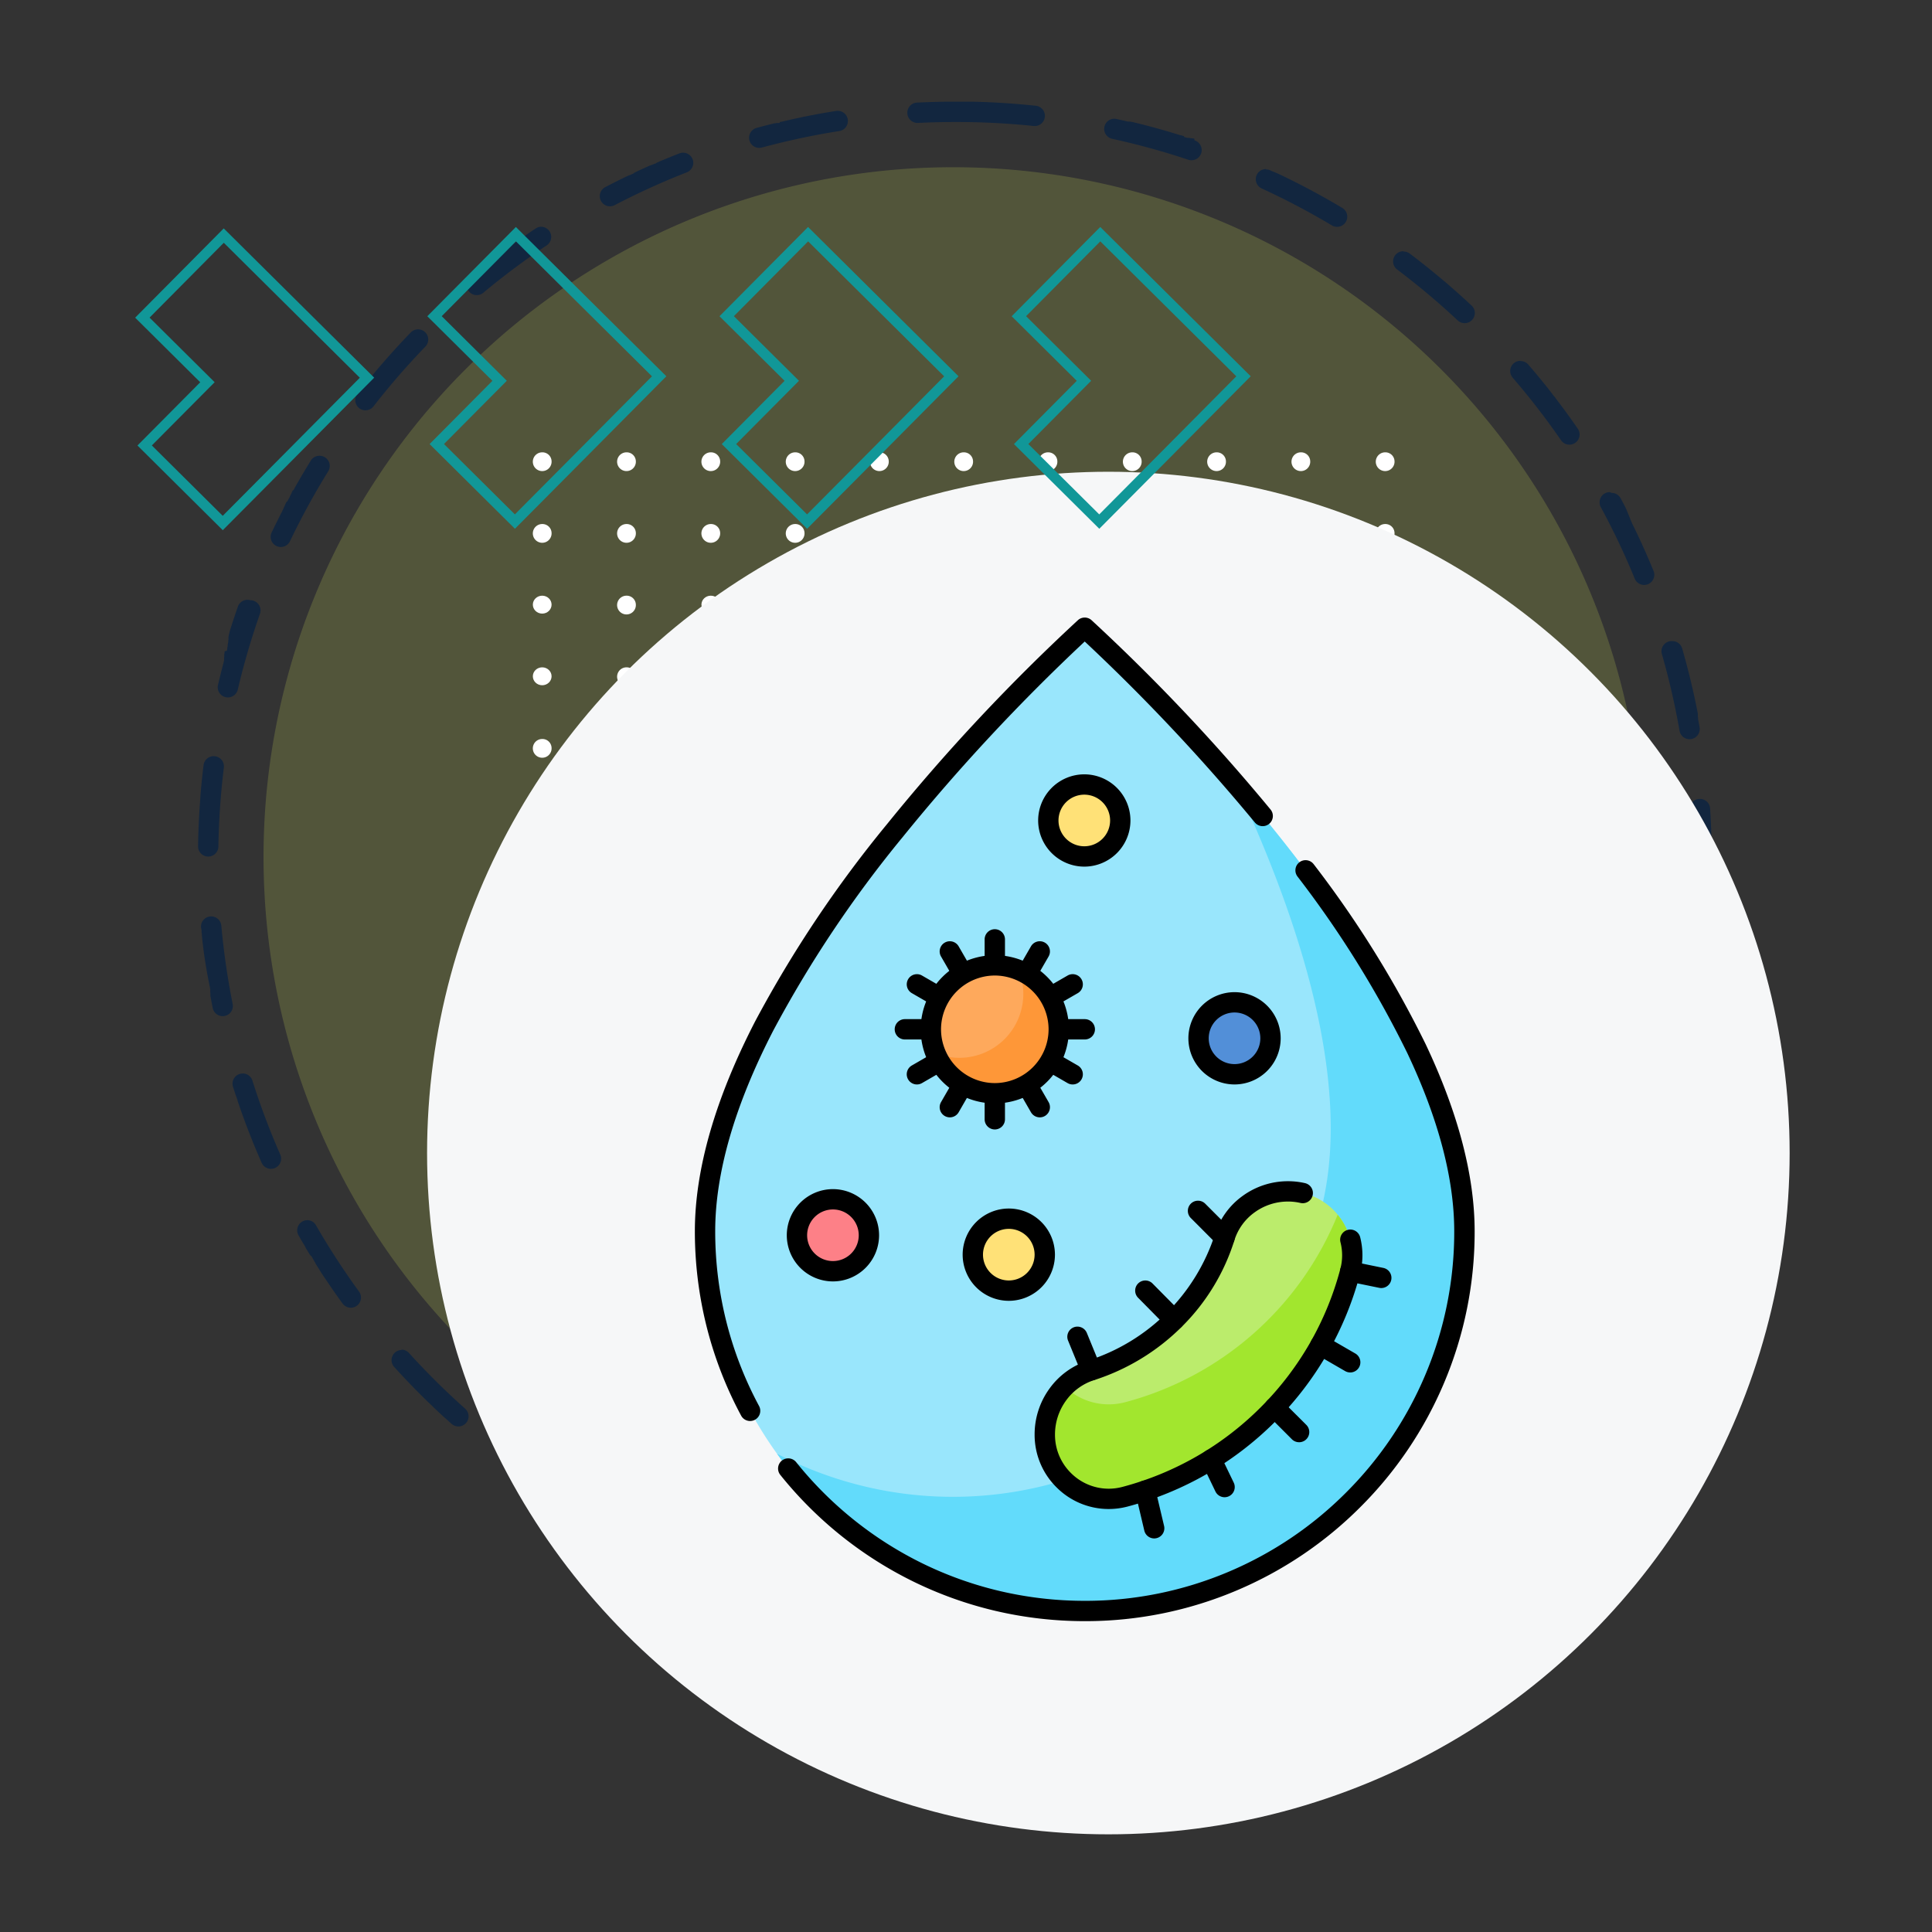 <svg xmlns="http://www.w3.org/2000/svg" xmlns:xlink="http://www.w3.org/1999/xlink" width="190" height="190" viewBox="0 0 190 190"><rect x="0" y="0" width="190" height="190" fill="#333333" stroke="none"/><defs><clipPath id="a"><path d="M0-682.665H99.612v99.612H0Z" transform="translate(0 682.665)"/></clipPath></defs><g transform="translate(-284.668 -1117)"><rect width="190" height="190" transform="translate(284.668 1117)" fill="none"/><g transform="translate(-14.332 10.342)"><g transform="translate(-325.617 254.355)"><g transform="translate(644.088 862.303)"><g transform="translate(6.446 6.446)"><path d="M67.834,0A67.833,67.833,0,1,1,0,67.833,67.833,67.833,0,0,1,67.834,0Z" transform="translate(0 0)" fill="#7a8045" opacity="0.444" style="mix-blend-mode:multiply;isolation:isolate"/><g transform="translate(26.485 28.042)"><path d="M416.056,51.1a.922.922,0,1,1-.922-.88A.9.9,0,0,1,416.056,51.1Z" transform="translate(-414.214 -50.224)" fill="#fff"/><path d="M424.5,51.1a.922.922,0,1,1-.92-.88A.9.9,0,0,1,424.5,51.1Z" transform="translate(-414.37 -50.224)" fill="#fff"/><path d="M432.948,51.1a.922.922,0,1,1-.921-.88A.9.9,0,0,1,432.948,51.1Z" transform="translate(-414.527 -50.224)" fill="#fff"/><path d="M441.4,51.1a.922.922,0,1,1-.922-.88A.9.9,0,0,1,441.4,51.1Z" transform="translate(-414.683 -50.224)" fill="#fff"/><path d="M449.841,51.1a.922.922,0,1,1-.921-.88A.9.9,0,0,1,449.841,51.1Z" transform="translate(-414.84 -50.224)" fill="#fff"/><path d="M458.287,51.1a.922.922,0,1,1-.921-.88A.9.9,0,0,1,458.287,51.1Z" transform="translate(-414.996 -50.224)" fill="#fff"/><path d="M466.734,51.1a.922.922,0,1,1-.922-.88A.9.9,0,0,1,466.734,51.1Z" transform="translate(-415.152 -50.224)" fill="#fff"/><path d="M475.18,51.1a.922.922,0,1,1-.921-.88A.9.9,0,0,1,475.18,51.1Z" transform="translate(-415.309 -50.224)" fill="#fff"/><path d="M483.626,51.1a.922.922,0,1,1-.921-.88A.9.9,0,0,1,483.626,51.1Z" transform="translate(-415.465 -50.224)" fill="#fff"/><path d="M492.073,51.1a.922.922,0,1,1-.922-.88A.9.9,0,0,1,492.073,51.1Z" transform="translate(-415.622 -50.224)" fill="#fff"/><path d="M500.519,51.1a.922.922,0,1,1-.922-.88A.9.9,0,0,1,500.519,51.1Z" transform="translate(-415.778 -50.224)" fill="#fff"/><g transform="translate(0 7.047)"><path d="M416.056,58.612a.922.922,0,1,1-.922-.88A.9.9,0,0,1,416.056,58.612Z" transform="translate(-414.214 -57.732)" fill="#fff"/><path d="M424.5,58.612a.922.922,0,1,1-.92-.88A.9.9,0,0,1,424.5,58.612Z" transform="translate(-414.37 -57.732)" fill="#fff"/><path d="M432.948,58.612a.922.922,0,1,1-.921-.88A.9.9,0,0,1,432.948,58.612Z" transform="translate(-414.527 -57.732)" fill="#fff"/><path d="M441.4,58.612a.922.922,0,1,1-.922-.88A.9.9,0,0,1,441.4,58.612Z" transform="translate(-414.683 -57.732)" fill="#fff"/><path d="M449.841,58.612a.922.922,0,1,1-.921-.88A.9.9,0,0,1,449.841,58.612Z" transform="translate(-414.84 -57.732)" fill="#fff"/><path d="M458.287,58.612a.922.922,0,1,1-.921-.88A.9.9,0,0,1,458.287,58.612Z" transform="translate(-414.996 -57.732)" fill="#fff"/><path d="M466.734,58.612a.922.922,0,1,1-.922-.88A.9.9,0,0,1,466.734,58.612Z" transform="translate(-415.152 -57.732)" fill="#fff"/><path d="M475.18,58.612a.922.922,0,1,1-.921-.88A.9.9,0,0,1,475.18,58.612Z" transform="translate(-415.309 -57.732)" fill="#fff"/><path d="M483.626,58.612a.922.922,0,1,1-.921-.88A.9.9,0,0,1,483.626,58.612Z" transform="translate(-415.465 -57.732)" fill="#fff"/><path d="M492.073,58.612a.922.922,0,1,1-.922-.88A.9.9,0,0,1,492.073,58.612Z" transform="translate(-415.622 -57.732)" fill="#fff"/><path d="M500.519,58.612a.922.922,0,1,1-.922-.88A.9.9,0,0,1,500.519,58.612Z" transform="translate(-415.778 -57.732)" fill="#fff"/></g><g transform="translate(0 14.094)"><ellipse cx="0.921" cy="0.881" rx="0.921" ry="0.881" fill="#fff"/><path d="M424.5,66.12a.922.922,0,1,1-.92-.88A.9.9,0,0,1,424.5,66.12Z" transform="translate(-414.37 -65.24)" fill="#fff"/><ellipse cx="0.921" cy="0.881" rx="0.921" ry="0.881" transform="translate(16.58)" fill="#fff"/><path d="M441.4,66.12a.922.922,0,1,1-.922-.88A.9.9,0,0,1,441.4,66.12Z" transform="translate(-414.683 -65.24)" fill="#fff"/><path d="M449.841,66.12a.922.922,0,1,1-.921-.88A.9.9,0,0,1,449.841,66.12Z" transform="translate(-414.84 -65.24)" fill="#fff"/><ellipse cx="0.921" cy="0.881" rx="0.921" ry="0.881" transform="translate(41.45)" fill="#fff"/><path d="M466.734,66.12a.922.922,0,1,1-.922-.88A.9.9,0,0,1,466.734,66.12Z" transform="translate(-415.152 -65.24)" fill="#fff"/><ellipse cx="0.921" cy="0.881" rx="0.921" ry="0.881" transform="translate(58.029)" fill="#fff"/><ellipse cx="0.921" cy="0.881" rx="0.921" ry="0.881" transform="translate(66.319)" fill="#fff"/><path d="M492.073,66.12a.922.922,0,1,1-.922-.88A.9.9,0,0,1,492.073,66.12Z" transform="translate(-415.622 -65.24)" fill="#fff"/><path d="M500.519,66.12a.922.922,0,1,1-.922-.88A.9.9,0,0,1,500.519,66.12Z" transform="translate(-415.778 -65.24)" fill="#fff"/></g><g transform="translate(0 21.14)"><ellipse cx="0.921" cy="0.881" rx="0.921" ry="0.881" transform="translate(0 0)" fill="#fff"/><path d="M424.5,73.628a.922.922,0,1,1-.92-.881A.9.9,0,0,1,424.5,73.628Z" transform="translate(-414.37 -72.747)" fill="#fff"/><ellipse cx="0.921" cy="0.881" rx="0.921" ry="0.881" transform="translate(16.58 0)" fill="#fff"/><path d="M441.4,73.628a.922.922,0,1,1-.922-.881A.9.9,0,0,1,441.4,73.628Z" transform="translate(-414.683 -72.747)" fill="#fff"/><path d="M449.841,73.628a.922.922,0,1,1-.921-.881A.9.9,0,0,1,449.841,73.628Z" transform="translate(-414.84 -72.747)" fill="#fff"/><ellipse cx="0.921" cy="0.881" rx="0.921" ry="0.881" transform="translate(41.45 0)" fill="#fff"/><path d="M466.734,73.628a.922.922,0,1,1-.922-.881A.9.9,0,0,1,466.734,73.628Z" transform="translate(-415.152 -72.747)" fill="#fff"/><ellipse cx="0.921" cy="0.881" rx="0.921" ry="0.881" transform="translate(58.029 0)" fill="#fff"/><ellipse cx="0.921" cy="0.881" rx="0.921" ry="0.881" transform="translate(66.319 0)" fill="#fff"/><path d="M492.073,73.628a.922.922,0,1,1-.922-.881A.9.9,0,0,1,492.073,73.628Z" transform="translate(-415.622 -72.747)" fill="#fff"/><path d="M500.519,73.628a.922.922,0,1,1-.922-.881A.9.9,0,0,1,500.519,73.628Z" transform="translate(-415.778 -72.747)" fill="#fff"/></g><g transform="translate(0 28.187)"><path d="M416.056,81.136a.922.922,0,1,1-.922-.881A.9.9,0,0,1,416.056,81.136Z" transform="translate(-414.214 -80.255)" fill="#fff"/><path d="M424.5,81.136a.922.922,0,1,1-.92-.881A.9.9,0,0,1,424.5,81.136Z" transform="translate(-414.37 -80.255)" fill="#fff"/><path d="M432.948,81.136a.922.922,0,1,1-.921-.881A.9.9,0,0,1,432.948,81.136Z" transform="translate(-414.527 -80.255)" fill="#fff"/><path d="M441.4,81.136a.922.922,0,1,1-.922-.881A.9.9,0,0,1,441.4,81.136Z" transform="translate(-414.683 -80.255)" fill="#fff"/><path d="M449.841,81.136a.922.922,0,1,1-.921-.881A.9.9,0,0,1,449.841,81.136Z" transform="translate(-414.84 -80.255)" fill="#fff"/><path d="M458.287,81.136a.922.922,0,1,1-.921-.881A.9.9,0,0,1,458.287,81.136Z" transform="translate(-414.996 -80.255)" fill="#fff"/><path d="M466.734,81.136a.922.922,0,1,1-.922-.881A.9.9,0,0,1,466.734,81.136Z" transform="translate(-415.152 -80.255)" fill="#fff"/><path d="M475.18,81.136a.922.922,0,1,1-.921-.881A.9.9,0,0,1,475.18,81.136Z" transform="translate(-415.309 -80.255)" fill="#fff"/><path d="M483.626,81.136a.922.922,0,1,1-.921-.881A.9.9,0,0,1,483.626,81.136Z" transform="translate(-415.465 -80.255)" fill="#fff"/><path d="M492.073,81.136a.922.922,0,1,1-.922-.881A.9.9,0,0,1,492.073,81.136Z" transform="translate(-415.622 -80.255)" fill="#fff"/><path d="M500.519,81.136a.922.922,0,1,1-.922-.881A.9.9,0,0,1,500.519,81.136Z" transform="translate(-415.778 -80.255)" fill="#fff"/></g><g transform="translate(0 35.234)"><ellipse cx="0.921" cy="0.881" rx="0.921" ry="0.881" transform="translate(0 0)" fill="#fff"/><path d="M424.5,88.644a.922.922,0,1,1-.92-.881A.9.9,0,0,1,424.5,88.644Z" transform="translate(-414.37 -87.763)" fill="#fff"/><ellipse cx="0.921" cy="0.881" rx="0.921" ry="0.881" transform="translate(16.58 0)" fill="#fff"/><path d="M441.4,88.644a.922.922,0,1,1-.922-.881A.9.9,0,0,1,441.4,88.644Z" transform="translate(-414.683 -87.763)" fill="#fff"/><path d="M449.841,88.644a.922.922,0,1,1-.921-.881A.9.9,0,0,1,449.841,88.644Z" transform="translate(-414.84 -87.763)" fill="#fff"/><ellipse cx="0.921" cy="0.881" rx="0.921" ry="0.881" transform="translate(41.45 0)" fill="#fff"/><path d="M466.734,88.644a.922.922,0,1,1-.922-.881A.9.9,0,0,1,466.734,88.644Z" transform="translate(-415.152 -87.763)" fill="#fff"/><ellipse cx="0.921" cy="0.881" rx="0.921" ry="0.881" transform="translate(58.029 0)" fill="#fff"/><ellipse cx="0.921" cy="0.881" rx="0.921" ry="0.881" transform="translate(66.319 0)" fill="#fff"/><path d="M492.073,88.644a.922.922,0,1,1-.922-.881A.9.9,0,0,1,492.073,88.644Z" transform="translate(-415.622 -87.763)" fill="#fff"/><path d="M500.519,88.644a.922.922,0,1,1-.922-.881A.9.9,0,0,1,500.519,88.644Z" transform="translate(-415.778 -87.763)" fill="#fff"/></g><g transform="translate(0 42.281)"><ellipse cx="0.921" cy="0.881" rx="0.921" ry="0.881" fill="#fff"/><path d="M424.5,96.151a.922.922,0,1,1-.92-.88A.9.9,0,0,1,424.5,96.151Z" transform="translate(-414.37 -95.271)" fill="#fff"/><ellipse cx="0.921" cy="0.881" rx="0.921" ry="0.881" transform="translate(16.58)" fill="#fff"/><path d="M441.4,96.151a.922.922,0,1,1-.922-.88A.9.9,0,0,1,441.4,96.151Z" transform="translate(-414.683 -95.271)" fill="#fff"/><path d="M449.841,96.151a.922.922,0,1,1-.921-.88A.9.9,0,0,1,449.841,96.151Z" transform="translate(-414.84 -95.271)" fill="#fff"/><ellipse cx="0.921" cy="0.881" rx="0.921" ry="0.881" transform="translate(41.45)" fill="#fff"/><path d="M466.734,96.151a.922.922,0,1,1-.922-.88A.9.9,0,0,1,466.734,96.151Z" transform="translate(-415.152 -95.271)" fill="#fff"/><ellipse cx="0.921" cy="0.881" rx="0.921" ry="0.881" transform="translate(58.029)" fill="#fff"/><ellipse cx="0.921" cy="0.881" rx="0.921" ry="0.881" transform="translate(66.319)" fill="#fff"/><path d="M492.073,96.151a.922.922,0,1,1-.922-.88A.9.9,0,0,1,492.073,96.151Z" transform="translate(-415.622 -95.271)" fill="#fff"/><path d="M500.519,96.151a.922.922,0,1,1-.922-.88A.9.9,0,0,1,500.519,96.151Z" transform="translate(-415.778 -95.271)" fill="#fff"/></g><g transform="translate(0 49.328)"><path d="M416.056,103.659a.922.922,0,1,1-.922-.88A.9.9,0,0,1,416.056,103.659Z" transform="translate(-414.214 -102.779)" fill="#fff"/><path d="M424.5,103.659a.922.922,0,1,1-.92-.88A.9.9,0,0,1,424.5,103.659Z" transform="translate(-414.37 -102.779)" fill="#fff"/><path d="M432.948,103.659a.922.922,0,1,1-.921-.88A.9.9,0,0,1,432.948,103.659Z" transform="translate(-414.527 -102.779)" fill="#fff"/><path d="M441.4,103.659a.922.922,0,1,1-.922-.88A.9.9,0,0,1,441.4,103.659Z" transform="translate(-414.683 -102.779)" fill="#fff"/><path d="M449.841,103.659a.922.922,0,1,1-.921-.88A.9.9,0,0,1,449.841,103.659Z" transform="translate(-414.84 -102.779)" fill="#fff"/><path d="M458.287,103.659a.922.922,0,1,1-.921-.88A.9.9,0,0,1,458.287,103.659Z" transform="translate(-414.996 -102.779)" fill="#fff"/><path d="M466.734,103.659a.922.922,0,1,1-.922-.88A.9.9,0,0,1,466.734,103.659Z" transform="translate(-415.152 -102.779)" fill="#fff"/><path d="M475.18,103.659a.922.922,0,1,1-.921-.88A.9.9,0,0,1,475.18,103.659Z" transform="translate(-415.309 -102.779)" fill="#fff"/><path d="M483.626,103.659a.922.922,0,1,1-.921-.88A.9.9,0,0,1,483.626,103.659Z" transform="translate(-415.465 -102.779)" fill="#fff"/><path d="M492.073,103.659a.922.922,0,1,1-.922-.88A.9.9,0,0,1,492.073,103.659Z" transform="translate(-415.622 -102.779)" fill="#fff"/><path d="M500.519,103.659a.922.922,0,1,1-.922-.88A.9.9,0,0,1,500.519,103.659Z" transform="translate(-415.778 -102.779)" fill="#fff"/></g><g transform="translate(0 56.375)"><ellipse cx="0.921" cy="0.881" rx="0.921" ry="0.881" fill="#fff"/><path d="M424.5,111.167a.922.922,0,1,1-.92-.88A.9.9,0,0,1,424.5,111.167Z" transform="translate(-414.37 -110.287)" fill="#fff"/><ellipse cx="0.921" cy="0.881" rx="0.921" ry="0.881" transform="translate(16.58)" fill="#fff"/><path d="M441.4,111.167a.922.922,0,1,1-.922-.88A.9.9,0,0,1,441.4,111.167Z" transform="translate(-414.683 -110.287)" fill="#fff"/><path d="M449.841,111.167a.922.922,0,1,1-.921-.88A.9.9,0,0,1,449.841,111.167Z" transform="translate(-414.84 -110.287)" fill="#fff"/><ellipse cx="0.921" cy="0.881" rx="0.921" ry="0.881" transform="translate(41.45)" fill="#fff"/><path d="M466.734,111.167a.922.922,0,1,1-.922-.88A.9.9,0,0,1,466.734,111.167Z" transform="translate(-415.152 -110.287)" fill="#fff"/><ellipse cx="0.921" cy="0.881" rx="0.921" ry="0.881" transform="translate(58.029)" fill="#fff"/><ellipse cx="0.921" cy="0.881" rx="0.921" ry="0.881" transform="translate(66.319)" fill="#fff"/><path d="M492.073,111.167a.922.922,0,1,1-.922-.88A.9.9,0,0,1,492.073,111.167Z" transform="translate(-415.622 -110.287)" fill="#fff"/><path d="M500.519,111.167a.922.922,0,1,1-.922-.88A.9.9,0,0,1,500.519,111.167Z" transform="translate(-415.778 -110.287)" fill="#fff"/></g><g transform="translate(0 63.421)"><path d="M416.056,118.675a.922.922,0,1,1-.922-.881A.9.9,0,0,1,416.056,118.675Z" transform="translate(-414.214 -117.794)" fill="#fff"/><path d="M424.5,118.675a.922.922,0,1,1-.92-.881A.9.9,0,0,1,424.5,118.675Z" transform="translate(-414.37 -117.794)" fill="#fff"/><path d="M432.948,118.675a.922.922,0,1,1-.921-.881A.9.9,0,0,1,432.948,118.675Z" transform="translate(-414.527 -117.794)" fill="#fff"/><path d="M441.4,118.675a.922.922,0,1,1-.922-.881A.9.9,0,0,1,441.4,118.675Z" transform="translate(-414.683 -117.794)" fill="#fff"/><path d="M449.841,118.675a.922.922,0,1,1-.921-.881A.9.9,0,0,1,449.841,118.675Z" transform="translate(-414.84 -117.794)" fill="#fff"/><path d="M458.287,118.675a.922.922,0,1,1-.921-.881A.9.9,0,0,1,458.287,118.675Z" transform="translate(-414.996 -117.794)" fill="#fff"/><path d="M466.734,118.675a.922.922,0,1,1-.922-.881A.9.9,0,0,1,466.734,118.675Z" transform="translate(-415.152 -117.794)" fill="#fff"/><path d="M475.18,118.675a.922.922,0,1,1-.921-.881A.9.9,0,0,1,475.18,118.675Z" transform="translate(-415.309 -117.794)" fill="#fff"/><path d="M483.626,118.675a.922.922,0,1,1-.921-.881A.9.9,0,0,1,483.626,118.675Z" transform="translate(-415.465 -117.794)" fill="#fff"/><path d="M492.073,118.675a.922.922,0,1,1-.922-.881A.9.9,0,0,1,492.073,118.675Z" transform="translate(-415.622 -117.794)" fill="#fff"/><path d="M500.519,118.675a.922.922,0,1,1-.922-.881A.9.9,0,0,1,500.519,118.675Z" transform="translate(-415.778 -117.794)" fill="#fff"/></g><g transform="translate(0 70.468)"><ellipse cx="0.921" cy="0.881" rx="0.921" ry="0.881" transform="translate(0 0)" fill="#fff"/><path d="M424.5,126.183a.922.922,0,1,1-.92-.881A.9.9,0,0,1,424.5,126.183Z" transform="translate(-414.37 -125.302)" fill="#fff"/><ellipse cx="0.921" cy="0.881" rx="0.921" ry="0.881" transform="translate(16.58 0)" fill="#fff"/><path d="M441.4,126.183a.922.922,0,1,1-.922-.881A.9.9,0,0,1,441.4,126.183Z" transform="translate(-414.683 -125.302)" fill="#fff"/><path d="M449.841,126.183a.922.922,0,1,1-.921-.881A.9.9,0,0,1,449.841,126.183Z" transform="translate(-414.84 -125.302)" fill="#fff"/><ellipse cx="0.921" cy="0.881" rx="0.921" ry="0.881" transform="translate(41.45 0)" fill="#fff"/><path d="M466.734,126.183a.922.922,0,1,1-.922-.881A.9.9,0,0,1,466.734,126.183Z" transform="translate(-415.152 -125.302)" fill="#fff"/><ellipse cx="0.921" cy="0.881" rx="0.921" ry="0.881" transform="translate(58.029 0)" fill="#fff"/><ellipse cx="0.921" cy="0.881" rx="0.921" ry="0.881" transform="translate(66.319 0)" fill="#fff"/><path d="M492.073,126.183a.922.922,0,1,1-.922-.881A.9.9,0,0,1,492.073,126.183Z" transform="translate(-415.622 -125.302)" fill="#fff"/><path d="M500.519,126.183a.922.922,0,1,1-.922-.881A.9.9,0,0,1,500.519,126.183Z" transform="translate(-415.778 -125.302)" fill="#fff"/></g><g transform="translate(0 77.516)"><ellipse cx="0.921" cy="0.881" rx="0.921" ry="0.881" transform="translate(0 0)" fill="#fff"/><path d="M424.5,133.691a.922.922,0,1,1-.92-.881A.9.9,0,0,1,424.5,133.691Z" transform="translate(-414.37 -132.81)" fill="#fff"/><ellipse cx="0.921" cy="0.881" rx="0.921" ry="0.881" transform="translate(16.58 0)" fill="#fff"/><path d="M441.4,133.691a.922.922,0,1,1-.922-.881A.9.9,0,0,1,441.4,133.691Z" transform="translate(-414.683 -132.81)" fill="#fff"/><path d="M449.841,133.691a.922.922,0,1,1-.921-.881A.9.9,0,0,1,449.841,133.691Z" transform="translate(-414.84 -132.81)" fill="#fff"/><ellipse cx="0.921" cy="0.881" rx="0.921" ry="0.881" transform="translate(41.45 0)" fill="#fff"/><path d="M466.734,133.691a.922.922,0,1,1-.922-.881A.9.9,0,0,1,466.734,133.691Z" transform="translate(-415.152 -132.81)" fill="#fff"/><ellipse cx="0.921" cy="0.881" rx="0.921" ry="0.881" transform="translate(58.029 0)" fill="#fff"/><ellipse cx="0.921" cy="0.881" rx="0.921" ry="0.881" transform="translate(66.319 0)" fill="#fff"/><path d="M492.073,133.691a.922.922,0,1,1-.922-.881A.9.9,0,0,1,492.073,133.691Z" transform="translate(-415.622 -132.81)" fill="#fff"/><path d="M500.519,133.691a.922.922,0,1,1-.922-.881A.9.9,0,0,1,500.519,133.691Z" transform="translate(-415.778 -132.81)" fill="#fff"/></g></g></g><path d="M90.1,1.675a1,1,0,0,1,.213.023q.553.12,1.1.248h.006l.024.006.008,0,.022.005.009,0,.019,0,.011,0,.018,0,.012,0,.017,0,.012,0,.017,0,.013,0,.015,0,.014,0,.014,0,.016,0,.01,0,.046.011h0l.021.005.008,0,.022.005.007,0,.021.005.008,0,.021.005.007,0,.022.005.007,0,.022.005h.006l.023.005h.005l.024.006h0q2.187.527,4.32,1.181h0l.025.008h0l.024.007h0l.024.007h0l.024.007h0l.162.05h0l.022.007.006,0,.022.007.005,0,.022.007.006,0,.021.007.007,0,.02.006.008,0,.02.006.008,0,.02.006.008,0,.02.006.007,0,.021.007h0l.078.025h0l.021.007.008,0,.019.006.009,0,.019.006.01,0,.018.006.011,0L97,3.482l.011,0,.018.006.01,0,.019.006.009,0,.02.006.007,0,.021.007.005,0,.1.031.01,0,.017.006.011,0,.017.005.012,0,.016.005.012,0,.016.005.013,0,.015,0,.013,0,.015,0,.014,0,.015,0,.014,0,.014,0,.015,0,.014,0,.012,0,.035.011.008,0,.017.006.011,0,.017.006.011,0,.016.005.012,0,.015.005.013,0,.014,0,.014,0,.015,0,.013,0,.015,0,.013,0,.015.005.013,0,.016.005.012,0,.016.005.01,0,.041.013h0l.014,0,.015,0,.015,0,.013,0,.016.005.012,0,.016.005.012,0,.016.005.012,0L98,3.809l.012,0,.011,0a1,1,0,0,1-.634,1.9,72.162,72.162,0,0,0-7.5-2.061A1,1,0,0,1,90.1,1.675Zm14.943,4.989a1,1,0,0,1,.415.091l.247.114h0l.022.01.005,0,.021.01.006,0,.02.009.008,0,.019.009.006,0,.02.009.006,0,.062.029.01,0,.014.007.014.006.012.006.015.007.012.006.016.007.011.005.016.007.011.005.017.008.01,0,.02.009.006,0,.025.012h0l.056.027h0l.027.013,0,0,.023.011.005,0,.023.011.005,0,.024.011,0,0,.026.012h0q3.2,1.518,6.223,3.326a1,1,0,1,1-1.025,1.717,72.507,72.507,0,0,0-6.886-3.624,1,1,0,0,1,.418-1.909Zm13.528,8.076a1,1,0,0,1,.6.2h0l.023.017,0,0,.022.016,0,0,.022.017,0,0,.024.018h0q1.347,1.018,2.646,2.1h0l.144.119h0l.023.019,0,0,.021.017,0,0,.02.017,0,0,.02.016,0,0,.02.017,0,0,.047.039h0l.022.018.007.006.016.013.008.007.014.012.01.008.013.011.01.008.013.011.01.008.014.011.009.008.014.012.009.008.02.017.008.007.016.014.01.009.012.011.012.01.01.009.013.011.01.008.013.011.009.007.014.012.008.007.015.012.005,0,.1.086h0l.02.017,0,0,.019.016,0,0,.019.017h0q1.3,1.113,2.554,2.284a1,1,0,0,1-1.37,1.457,73.1,73.1,0,0,0-5.957-5.008,1,1,0,0,1,.6-1.8Zm11.5,10.769a1,1,0,0,1,.756.345q1.119,1.3,2.178,2.647h0l.015.02,0,0,.015.019,0,0,.015.02,0,0,.015.02h0l.082.106,0,0,.013.017,0,.006.012.016.006.007.012.016.005.007.012.016.006.008.012.015.006.008.011.015.006.008.025.033,0,0,.011.014.007.009.01.013.008.011.01.013.008.01.01.013.008.011.009.012.009.012L133.4,29l.011.014.007.009.012.016.006.008.018.023,0,0,.016.02,0,.006.014.018.006.008.012.016.007.009.013.016,0,.006.014.019,0,.005.016.021,0,0,.018.024h0l.057.074v0l.017.022,0,0,.016.022,0,0,.017.022,0,0,.018.024h0q1.031,1.356,2,2.76a1,1,0,1,1-1.646,1.137,73.024,73.024,0,0,0-4.759-6.158,1,1,0,0,1,.757-1.653Zm8.952,12.964a1,1,0,0,1,.88.523q.119.219.236.438h0l.014.026h0l.014.027h0l.087.164v0l.013.024,0,0,.013.024,0,0,.013.024v0l.013.025v0l.057.109,0,0,.012.023,0,.006.011.021,0,.006.011.021,0,.007.01.02,0,.007.011.02,0,.006.011.022,0,0,.014.027h0l.029.055v0l.013.025,0,.006.011.021,0,.007.01.019,0,.009.01.019,0,.008.01.019,0,.008.01.019,0,.007.01.02,0,.007.028.054v0l.013.025,0,.006.011.021,0,.008.01.019,0,.007.01.019,0,.008.01.019,0,.007.01.019,0,.008.011.022,0,0,.041.081,0,.007.01.02,0,.008.009.019,0,.009.009.017,0,.01.009.017.005.011.009.017,0,.009.01.019,0,.008.011.022,0,0,.028.054,0,0,.011.023,0,.007.01.02,0,.008.009.019,0,.009.009.018,0,.009.009.018,0,.008.01.02,0,.007.01.02,0,.007.041.081,0,.006.01.02,0,.009.009.018,0,.008.01.019,0,.008.01.02,0,.007.01.02,0,.007.012.025h0l.041.083v0l.012.025,0,0,.011.023,0,.006.011.021,0,.006.01.021,0,.006.011.023,0,0,.012.024v0l.054.111v0l.012.025,0,0,.012.024,0,0,.012.024,0,0,.012.024,0,0,.013.026h0l.1.2h0l.013.028h0q.986,2.039,1.849,4.144a1,1,0,0,1-1.851.759,72.373,72.373,0,0,0-3.335-7.03,1,1,0,0,1,.878-1.477ZM145,53.049a1,1,0,0,1,.96.723q.872,3.026,1.492,6.153h0l.006.028v0l.005.027v0l.005.026v0l.005.027v0l.005.027v0l.024.121v.007l0,.024v.007l0,.022,0,.01,0,.019,0,.012,0,.018,0,.013,0,.017,0,.013,0,.016,0,.015,0,.015,0,.015,0,.013,0,.017,0,.011,0,.019v0l.021.109v0l0,.025v0l0,.025v0l0,.025v0l0,.026v0l0,.026v0c.051.276.1.548.149.826a1,1,0,0,1-1.971.34,72.243,72.243,0,0,0-1.748-7.582A1,1,0,0,1,145,53.049Zm2.707,15.52a1,1,0,0,1,1,.932c.059.9.1,1.8.128,2.711h0c0,.05,0,.1,0,.147v0l0,.114v.038l0,.081v.064h0v.126l0,.075v.747s0,.008,0,.01V73.7c0,.008,0,.015,0,.023v.081c0,.005,0,.009,0,.014v.258c0,.005,0,.007,0,.012s0,.016,0,.024,0,.01,0,.012,0,.021,0,.031,0,0,0,0,0,.023,0,.035,0,.009,0,.011,0,.016,0,.025v.012c0,.009,0,.017,0,.026v.01c0,.012,0,.023,0,.035v.047c0,.008,0,.017,0,.025V74.4c0,.012,0,.024,0,.035h0c0,.01,0,.017,0,.027v.009c0,.005,0,.014,0,.019v.01c0,.005,0,.014,0,.019s0,.006,0,.009,0,.015,0,.025,0,0,0,0,0,.016,0,.026,0,.006,0,.008,0,.014,0,.019,0,.006,0,.009,0,.015,0,.02,0,.006,0,.009,0,.016,0,.024,0,0,0,.007V74.7s0,.006,0,.009,0,.014,0,.019v.01c0,.005,0,.013,0,.018s0,.006,0,.01,0,.016,0,.023,0,0,0,.006,0,.016,0,.026,0,.005,0,.008v.088c0,.01,0,.014,0,.024v.01c0,.005,0,.012,0,.018s0,.007,0,.011,0,.013,0,.018v.009c0,.008,0,.014,0,.022v.033s0,.007,0,.01v.138s0,.007,0,.011v.611q0,.045,0,.09v.029q0,.059,0,.117h0q-.015.719-.045,1.435a1,1,0,0,1-2-.081c.04-.99.061-2,.061-2.989,0-1.6-.053-3.211-.156-4.8a1,1,0,0,1,.933-1.063Zm-.645,15.746a1.01,1.01,0,0,1,.148.011,1,1,0,0,1,.842,1.134l0,.015v.005l0,.024v.006l0,.023v.006l0,.023v.005l0,.025v0l-.021.141h0l0,.023v.007l0,.022V85.8l0,.022v.007l0,.022v.008l0,.021v.008l0,.022v.007l0,.022v.006l0,.023v.005l0,.024v0l-.021.136v.005l0,.022v.008l0,.021V86.2l0,.02,0,.01,0,.02v.009l0,.02v.009l0,.021v.009l0,.021v.009l0,.021v.007l0,.023v0l-.022.138v0l0,.023v.006l0,.022V86.6l0,.02,0,.009,0,.02,0,.009,0,.02,0,.01,0,.021v.008l0,.021v.009l0,.021v.006l0,.023v0l-.023.139h0l0,.025v0l0,.023v.006l0,.022v.008l0,.021v.008l0,.022V87.1l0,.022v.007l0,.022v.008l0,.023v0l-.029.167v0l0,.023v.007l0,.023v.006l0,.023v.006l0,.023v.006l0,.022V87.5l0,.022v.007l0,.023v.006l0,.023v0l0,.025v0l-.02.111h0l0,.025v0l0,.023v.006l0,.023v.006l0,.022v.008l0,.022v.006l0,.023V87.9l0,.024v0l0,.025v0l0,.026h0l-.031.17v0l0,.026v0l0,.025v0l0,.024v.006l0,.023v.005l0,.023V88.3l0,.024v0l-.005.027h0l-.043.226v0l0,.025v0l0,.025v0l-.005.026h0l-.005.028h0c-.018.095-.037.189-.056.284h0l-.005.027h0l-.006.028h0Q147,91.193,146.45,93.3a1,1,0,0,1-1.934-.51,72.332,72.332,0,0,0,1.557-7.624A1,1,0,0,1,147.061,84.315ZM143.08,99.556a1,1,0,0,1,.936,1.353q-.439,1.152-.914,2.285h0l-.087.206,0,0-.01.023,0,0-.01.023v0l-.01.024h0l-.011.025h0l-.066.155v0l-.01.024v0l-.01.024v0l-.01.023v0l-.01.023v0l-.01.024h0l-.055.128h0l-.01.023,0,0-.009.021,0,.006-.009.021,0,.006-.009.021,0,.006-.009.021,0,0-.01.023h0l-.045.1h0l-.01.022,0,.005-.009.02,0,.008-.008.019,0,.008-.008.019,0,.008-.008.019,0,.008-.008.019,0,.006-.009.021h0l-.044.1,0,.005-.009.02,0,.007-.009.02,0,.007-.008.019,0,.008-.009.019,0,.006-.009.02,0,.006-.009.021v0l-.044.1v0l-.009.019,0,.008-.008.018,0,.009-.008.018,0,.009-.008.018,0,.008-.008.018,0,.01-.007.017,0,.009-.008.018,0,.008-.029.064,0,.007-.007.016-.005.011-.007.015-.005.012-.007.014-.006.013-.007.015-.005.011-.007.015-.006.012-.007.015-.006.013-.006.014-.006.014-.006.014-.007.015-.008.018-.009.021-.006.012-.007.015-.006.013-.006.014-.006.014-.006.014-.006.013-.006.014-.006.013-.007.015-.006.013-.006.014-.006.013-.007.016-.005.011-.008.018,0,.009-.012.027,0,.007-.009.019-.006.012-.007.015-.006.012-.007.015-.006.012-.007.015-.006.012-.007.015-.006.012-.007.016,0,.01-.008.018,0,.01-.009.02,0,.007-.011.023,0,.005-.013.028v0l-.011.025,0,.008-.009.02,0,.008-.009.019,0,.008-.009.02,0,.007-.009.02,0,.007-.009.02,0,.007-.01.021,0,.006-.013.027h0l-.026.056v0l-.012.026,0,0-.011.023,0,.006-.01.021,0,.007-.01.021,0,.006-.01.021,0,.007-.011.023,0,0-.066.139,0,0-.012.024,0,0-.011.023,0,0-.011.024v0l-.012.026h0q-.417.872-.855,1.731a1,1,0,1,1-1.781-.909,72.312,72.312,0,0,0,3.158-7.111A1,1,0,0,1,143.08,99.556Zm-7.16,14.033a1,1,0,0,1,.836,1.548q-1.637,2.5-3.466,4.86h0l-.019.024h0l-.133.171,0,0-.017.022,0,0-.016.021,0,0-.017.021,0,0-.076.1,0,0-.017.021,0,0-.014.018-.006.008-.013.016-.006.007-.013.016-.006.008-.013.016-.006.008-.013.016-.006.007-.016.02-.006.008-.015.019-.007.009-.011.014-.009.011-.009.012-.01.013-.008.01-.01.013-.008.011-.01.013-.008.009-.011.014-.007.009-.012.015,0,0-.067.084h0l-.015.019,0,0-.015.019,0,0-.015.019,0,0c-.193.242-.385.479-.582.719a1,1,0,0,1-1.545-1.27,72.969,72.969,0,0,0,4.6-6.274A1,1,0,0,1,135.92,113.589Zm-9.989,12.186a1,1,0,0,1,.7,1.71q-.731.719-1.48,1.417h0l-.019.018,0,0-.019.017h0l-.1.094h0l-.018.017,0,0-.016.015-.006.006-.015.014-.005.005-.016.014-.006.005-.016.015,0,0-.058.053,0,0-.016.015-.006.005-.014.013-.008.008-.013.012-.009.008-.013.012-.009.009-.013.012-.009.008-.012.011-.011.01-.011.01-.012.011-.01.009-.021.019-.009.008-.013.012-.01.009-.012.011-.01.009-.012.011-.01.009-.012.011-.009.008-.013.012-.009.008-.015.013-.007.006-.018.016,0,0-.045.04-.006.005-.016.015-.007.006-.015.014-.007.006-.016.015-.006.006-.016.015-.006.006-.018.016,0,0-.068.062h0l-.022.02,0,0-.02.018,0,0-.019.017,0,0-.019.017,0,0-.021.018h0l-.115.1h0l-.021.019,0,0-.021.019,0,0-.022.02h0q-1.62,1.446-3.324,2.8a1,1,0,1,1-1.243-1.567,73.146,73.146,0,0,0,5.831-5.155A1,1,0,0,1,125.931,125.775Zm-12.347,9.789a1,1,0,0,1,.535,1.846,74.3,74.3,0,0,1-6.981,3.9,1,1,0,1,1-.88-1.8,72.583,72.583,0,0,0,6.793-3.795A1,1,0,0,1,113.584,135.564Zm-14.146,6.93a1,1,0,0,1,.343,1.94,73.786,73.786,0,0,1-7.661,2.314,1,1,0,0,1-.47-1.944,72.142,72.142,0,0,0,7.447-2.249A1,1,0,0,1,99.438,142.495Zm-15.3,3.733a1,1,0,0,1,.134,1.991,74.945,74.945,0,0,1-7.981.622,1,1,0,0,1-.046-2,73.278,73.278,0,0,0,7.76-.6A1.009,1.009,0,0,1,84.135,146.227Zm-23.574-.673a1.007,1.007,0,0,1,.189.018,72.73,72.73,0,0,0,7.71,1.047,1,1,0,1,1-.163,1.993q-.629-.051-1.255-.113h0l-.031,0h0l-.438-.045h0l-.03,0h0l-.03,0h0l-.343-.037h0l-.03,0h0l-.03,0h0l-.029,0h0l-.029,0h0l-.03,0h0l-.311-.036h0l-.031,0h0l-.03,0h0l-.03,0h0l-.03,0h0l-.4-.049h0q-2.423-.3-4.8-.755a1,1,0,0,1,.187-1.982ZM45.5,140.943a1,1,0,0,1,.394.081,72.177,72.177,0,0,0,7.3,2.677,1,1,0,0,1-.585,1.912h0l-.026-.008h0l-.028-.009h0q-2.553-.784-5.026-1.744h0l-.027-.011h0l-.027-.01h0l-.026-.01h0l-.027-.01h0l-.144-.056h0l-.025-.01,0,0-.023-.009-.006,0-.021-.008-.007,0-.022-.009-.006,0-.023-.009-.005,0-.026-.01h0L47,143.647l-.006,0-.021-.008-.01,0-.017-.007-.011,0-.017-.007-.011,0-.017-.007-.012,0-.017-.007-.011,0-.017-.007-.011,0-.018-.007-.01,0-.019-.007-.009,0-.027-.011-.008,0-.02-.008-.012,0-.015-.006-.013-.005-.014-.006-.014-.006-.013-.005-.015-.006-.013-.005-.015-.006-.012,0-.015-.006-.012,0-.016-.007-.01,0-.017-.007-.009,0-.091-.037-.008,0-.019-.008-.007,0-.019-.008-.009,0-.018-.007-.009,0-.018-.007-.009,0-.019-.008-.007,0-.021-.008-.005,0-.022-.009h0l-.128-.053h0l-.025-.01h0l-.025-.01h0l-.024-.01h0l-.024-.01h0c-.295-.122-.586-.245-.878-.37a1,1,0,0,1,.4-1.918Zm-13.725-7.734a1,1,0,0,1,.581.187,72.782,72.782,0,0,0,6.564,4.179,1,1,0,1,1-.982,1.742q-2.4-1.354-4.69-2.877h0q-1.04-.692-2.054-1.417a1,1,0,0,1,.582-1.814ZM20.007,122.729a1,1,0,0,1,.741.328,73.177,73.177,0,0,0,5.527,5.479,1,1,0,0,1-1.33,1.494l-.018-.016,0,0L24.91,130l-.008-.007-.013-.012-.009-.008-.013-.011-.009-.008-.013-.012-.008-.007-.014-.012-.008-.007L24.8,129.9l-.008-.007-.014-.013,0,0-.053-.047-.008-.007-.014-.012-.008-.007-.014-.013-.007-.006-.015-.013-.007-.006-.014-.013-.007-.006-.015-.014,0,0-.017-.016h0l-.079-.072,0,0-.016-.014-.006-.005-.015-.014-.007-.006-.015-.014-.006-.005-.016-.014-.005,0-.016-.015,0,0-.078-.071,0,0-.017-.015,0,0-.017-.015,0,0-.016-.015-.005,0-.017-.015,0,0-.017-.016,0,0-.1-.092h0l-.018-.016,0,0-.017-.015,0,0-.017-.015,0,0-.017-.016h0l-.1-.093h0l-.019-.018,0,0-.017-.016,0,0-.018-.016,0,0-.019-.017h0l-.119-.111,0,0-.017-.016,0,0-.017-.016,0,0-.018-.017,0,0-.141-.132h0l-.02-.019h0l-.02-.018h0l-.141-.133h0l-.018-.017,0,0-.018-.017,0,0-.018-.017h0l-.118-.112,0,0-.017-.016,0,0-.017-.016,0,0-.017-.016,0,0-.017-.016,0,0L23,128.234h0l-.017-.016,0,0-.016-.016,0,0-.016-.016,0,0-.016-.015-.005-.005-.016-.015,0,0-.017-.016h0l-.077-.074,0,0-.016-.016,0,0L22.759,128,22.753,128l-.016-.015,0,0-.016-.016,0,0-.017-.016,0,0-.075-.073,0,0-.015-.014-.007-.007-.014-.014-.006-.006-.015-.014-.007-.006-.014-.013-.007-.007-.014-.013-.007-.007-.014-.014,0,0-.05-.049-.008-.008-.012-.012-.009-.008-.013-.012-.008-.008-.013-.013-.008-.008-.012-.012-.009-.009-.012-.011-.009-.009-.012-.011-.01-.009-.011-.011-.02-.02-.008-.008-.013-.012-.01-.01-.011-.01-.011-.011-.01-.01-.011-.011-.011-.011-.01-.01-.011-.011-.01-.01-.012-.012-.009-.009-.013-.013-.008-.008-.017-.017-.007-.006-.019-.018-.008-.008-.013-.013-.009-.009-.012-.012-.01-.01-.012-.012L22,127.265l-.013-.013-.008-.008-.014-.014-.007-.007-.015-.015-.006-.006-.043-.043,0,0-.02-.02,0,0-.017-.017-.006-.006-.016-.016,0,0-.017-.017,0,0-.018-.018,0,0-.019-.019,0,0-.066-.066h0l-.021-.021,0,0-.019-.019,0,0-.019-.019,0,0-.019-.019,0,0-.02-.02,0,0-.131-.133h0l-.022-.022h0q-1.108-1.124-2.168-2.293a1,1,0,0,1,.741-1.672Zm-9.274-12.738a1,1,0,0,1,.868.5,72.806,72.806,0,0,0,4.237,6.527,1,1,0,0,1-1.617,1.177q-.514-.706-1.012-1.424h0l-.124-.179h0l-.017-.024,0,0-.016-.023v0l-.017-.024h0l-.1-.153,0,0-.016-.023,0,0-.016-.023,0,0-.016-.024h0l-.087-.128,0,0-.016-.024h0l-.016-.024v0l-.017-.024h0l-.087-.129h0l-.017-.025v0l-.015-.023,0,0-.015-.022,0,0-.015-.023,0,0-.069-.1h0l-.017-.025h0l-.016-.023,0,0-.015-.022,0,0-.014-.022,0,0-.015-.023v0l-.069-.1h0l-.017-.025,0,0-.015-.023,0,0-.014-.022,0,0-.014-.022,0,0-.015-.023,0,0-.068-.1h0l-.016-.024,0,0-.014-.022,0,0-.014-.021,0,0-.014-.021,0,0-.016-.024h0l-.068-.1,0,0-.015-.023,0,0-.013-.02,0-.005-.013-.02,0-.006-.014-.021,0,0-.015-.023,0,0-.051-.078h0l-.016-.024,0,0-.013-.021,0-.005-.013-.021,0-.005-.014-.021,0,0-.014-.022,0,0-.016-.025h0l-.05-.078v0l-.015-.024,0,0-.014-.023,0,0-.014-.022,0,0-.014-.022,0,0-.015-.024h0l-.067-.1,0,0-.014-.022,0-.005-.013-.021,0-.005-.013-.02,0-.006-.014-.021,0,0-.066-.1v0l-.015-.024,0,0-.013-.021,0-.006-.012-.019,0-.007-.012-.019,0-.007-.012-.02,0-.006-.015-.023v0l-.049-.078,0,0-.013-.021,0-.006-.012-.019,0-.008-.011-.018,0-.007-.012-.02,0-.006-.013-.021,0,0-.014-.023,0,0-.032-.052,0,0-.013-.021-.005-.008-.011-.017-.006-.009-.01-.017-.005-.008-.011-.017-.005-.008-.011-.018,0-.007-.011-.019,0-.007-.014-.023v0l-.016-.026,0,0-.014-.023,0-.007-.011-.018-.006-.009-.01-.017L11,113.394l-.01-.016-.006-.01-.009-.015-.006-.01-.009-.015-.006-.011-.01-.016-.006-.01-.011-.019,0-.007-.015-.025-.006-.01-.01-.016-.007-.012-.008-.013-.008-.012-.008-.013-.008-.013-.008-.012-.008-.013-.008-.013-.008-.013-.007-.012-.008-.013-.009-.014-.007-.011-.015-.024,0-.007L10.761,113l-.008-.014-.007-.012-.008-.013-.007-.012-.008-.013-.007-.012-.008-.013L10.7,112.9l-.009-.014-.007-.011-.009-.014-.007-.011-.009-.014-.005-.009-.038-.064h0l-.011-.018,0-.007-.011-.018,0-.007-.011-.018,0-.007-.011-.018,0-.007-.011-.018,0-.007-.011-.019v0l-.085-.142h0l-.013-.022,0,0-.013-.022h0c-.185-.312-.367-.622-.548-.937a1,1,0,0,1,.868-1.5ZM4.4,95.57a1,1,0,0,1,.953.7,72.176,72.176,0,0,0,2.741,7.281,1,1,0,0,1-1.829.809Q5,101.5,3.984,98.52h0l-.009-.025v0l-.008-.024v0l-.008-.023v0l-.008-.023,0-.005-.008-.023v0l-.042-.125,0-.008-.006-.017,0-.012L3.877,98.2l0-.013,0-.015,0-.014,0-.013-.005-.015,0-.013L3.843,98.1l0-.012-.006-.018,0-.011-.008-.023,0,0-.02-.059v0l-.009-.026,0-.006-.008-.023,0-.005-.008-.024,0-.005-.008-.024,0-.005-.008-.024,0-.005L3.742,97.8v0q-.152-.462-.3-.926a1,1,0,0,1,.954-1.3ZM1.3,80.123a1,1,0,0,1,.995.91,72.663,72.663,0,0,0,1.115,7.7,1,1,0,0,1-1.96.4c-.079-.393-.154-.784-.226-1.179h0l-.005-.027h0l0-.027v0l0-.025v0l0-.024v-.007l0-.023V87.8l0-.024v-.005l0-.024v-.006l0-.024v0l-.013-.074,0-.01,0-.013,0-.017,0-.013,0-.017,0-.013,0-.017,0-.012,0-.018,0-.011,0-.02,0-.01,0-.02,0-.01,0-.02,0-.01,0-.021v-.008l0-.023v-.007l0-.024v-.005l0-.027v0l-.042-.245h0Q.649,84.613.393,82.124v0l0-.028v0l0-.026v-.006l0-.025v-.007L.38,82v-.009l0-.021v-.01l0-.02v-.01l0-.02V81.9l0-.019v-.012l0-.018v-.013l0-.018v-.013l0-.016L.35,81.7v-.007l0-.023v-.006l0-.024v-.006l0-.024V81.6l0-.023v-.007l0-.023V81.54l0-.024v0l0-.026v0l0-.028h0Q.316,81.333.3,81.211a1,1,0,0,1,.906-1.084Q1.257,80.123,1.3,80.123Zm.251-15.757a1.011,1.011,0,0,1,.123.008,1,1,0,0,1,.87,1.115,73.378,73.378,0,0,0-.537,7.764,1,1,0,1,1-2-.032q.038-2.4.227-4.764h0l0-.031h0l0-.03h0l0-.031h0l0-.031h0q.02-.249.042-.5h0q.114-1.3.273-2.591A1,1,0,0,1,1.553,64.366Zm3.6-15.337a1,1,0,0,1,.943,1.332,72.148,72.148,0,0,0-2.183,7.467,1,1,0,0,1-1.948-.452q.222-.945.467-1.879h0L2.5,55.22v0l.006-.024v0l.006-.022,0-.008.006-.021,0-.007.006-.021,0-.008.006-.021,0-.007.006-.021,0-.006.027-.1,0-.006.005-.02,0-.009,0-.018,0-.011,0-.017,0-.011,0-.017,0-.012,0-.017,0-.012,0-.016,0-.013,0-.016,0-.014,0-.014,0-.015,0-.015,0-.015,0-.014.008-.028,0-.011.005-.019,0-.012,0-.017,0-.013,0-.016,0-.013,0-.016,0-.013,0-.017,0-.013,0-.015,0-.014,0-.015,0-.013,0-.016,0-.013,0-.018,0-.011.005-.019,0-.01.008-.029v0l.007-.025,0-.008.006-.021,0-.011,0-.017,0-.013,0-.016,0-.012,0-.017,0-.012.005-.018,0-.011.005-.019,0-.01.006-.021,0-.007.007-.023,0-.006L2.838,54h0l.009-.03h0l.008-.029v-.005l.007-.023,0-.01.005-.019,0-.011.005-.018,0-.012.005-.018,0-.011,0-.017,0-.013,0-.017,0-.012,0-.016,0-.012.005-.018,0-.01.006-.022,0-.007.017-.058,0-.007.006-.022,0-.01.005-.019,0-.012,0-.016,0-.012,0-.016,0-.013,0-.016,0-.012,0-.017,0-.012.005-.018,0-.011.005-.019,0-.011.007-.022,0-.006.017-.059,0-.007.006-.022,0-.011.005-.018,0-.011.005-.018,0-.011.005-.018,0-.011,0-.017,0-.013.005-.017,0-.012,0-.017,0-.013,0-.016,0-.013,0-.014,0-.015,0-.015.006-.021.006-.021,0-.011.005-.018,0-.013,0-.015,0-.015,0-.014,0-.014,0-.015,0-.014,0-.015,0-.014,0-.014,0-.015,0-.014,0-.014,0-.015,0-.014,0-.013,0-.016,0-.01.012-.039,0-.006.005-.018,0-.01.005-.018,0-.011.005-.018,0-.011.005-.017,0-.011.005-.017,0-.011.005-.018,0-.01.006-.018,0-.01.006-.018,0-.011.006-.018,0-.009.006-.02v0l.023-.075,0-.005.007-.021,0-.007.006-.02,0-.008.006-.019,0-.009.006-.02,0-.008.006-.02,0-.009.006-.02,0-.008.006-.02,0-.007.007-.022h0l.042-.133v0l.007-.023,0,0,.007-.022,0-.007.007-.022v0l.007-.023v0l.008-.024v0l.008-.025h0l.069-.216h0l.008-.026h0l.008-.026v0q.29-.9.6-1.785A1,1,0,0,1,5.152,49.029Zm6.807-14.208a1,1,0,0,1,.849,1.527,72.559,72.559,0,0,0-3.735,6.826,1,1,0,1,1-1.8-.864q.433-.9.89-1.8v0l.013-.025v0l.013-.025v0l.013-.025v0l.013-.026v0l.057-.11,0,0,.012-.023,0,0,.012-.022,0-.006.011-.021,0-.006.011-.021,0-.006.012-.024v0l.043-.082v0l.013-.025,0,0,.012-.022,0-.006.011-.021,0-.007.01-.02,0-.007.011-.02,0-.007.011-.021,0-.006.012-.023,0,0,.029-.055h0l.013-.025,0-.006.011-.021,0-.006.011-.02,0-.008.01-.018,0-.009.01-.018,0-.009.01-.019,0-.008.01-.019,0-.007.028-.053,0,0,.012-.022,0-.008.01-.018.005-.01.009-.017.005-.01.009-.017.005-.01.009-.017.005-.01.009-.017.005-.009.01-.019,0-.007.028-.053,0-.006L8.8,39.3l0-.009.01-.018,0-.009.009-.017.006-.01.008-.016.006-.011.008-.015.006-.012.008-.015.005-.01.01-.018,0-.008L8.9,39.1h0l.014-.026,0-.008.01-.019,0-.008.01-.018.005-.01L8.96,39l.005-.01.009-.017.005-.01.01-.018,0-.009L9,38.916l0-.009.011-.02,0-.007.029-.053,0-.006.011-.02,0-.009.009-.017.005-.01.009-.017.006-.011.008-.015.006-.011.009-.016.005-.01.01-.018,0-.008.01-.019,0-.007.029-.053,0,0,.012-.022,0-.007.01-.019.005-.009.01-.017,0-.009.01-.017,0-.009.01-.018,0-.008.01-.019,0-.007.012-.022,0,0,.03-.053,0,0,.012-.022,0-.007.011-.019,0-.008.011-.019,0-.008.011-.019,0-.007L9.4,38.2l0-.007.012-.022,0,0,.014-.026h0l.03-.054h0l.015-.026,0,0,.013-.023,0-.005L9.5,38.01l0-.006.012-.021,0-.006.012-.022,0,0,.013-.023,0,0,.015-.026h0l.046-.081h0l.014-.025,0,0,.014-.024,0,0,.014-.024,0,0,.014-.024v0l.092-.162h0l.015-.026h0l.015-.026h0q.636-1.11,1.309-2.2A1,1,0,0,1,11.959,34.821Zm9.681-12.431a1,1,0,0,1,.719,1.7,73.131,73.131,0,0,0-5.1,5.876,1,1,0,1,1-1.578-1.229A74.848,74.848,0,0,1,20.92,22.7,1,1,0,0,1,21.639,22.391ZM33.737,12.3a1,1,0,0,1,.556,1.832,72.993,72.993,0,0,0-6.234,4.659,1,1,0,1,1-1.281-1.536q1.318-1.1,2.687-2.139h0l.124-.094h0L29.613,15l0,0,.019-.015.006,0,.018-.014.007,0,.018-.013.007,0,.017-.013.007-.005.019-.014,0,0,.024-.018h0l.022-.016.009-.007.014-.011.011-.008.012-.009.012-.009.011-.008.013-.01.011-.008.013-.01.011-.008.014-.01.008-.006.015-.011,0,0,.083-.061,0,0,.018-.014,0,0,.018-.013.006,0,.018-.013,0,0,.02-.015h0q1.5-1.116,3.064-2.156A1,1,0,0,1,33.737,12.3Zm13.97-7.283a1,1,0,0,1,.364,1.932,72.331,72.331,0,0,0-7.082,3.22,1,1,0,1,1-.925-1.773q1.021-.532,2.061-1.034h0l.168-.081h0l.025-.012,0,0,.022-.01.007,0,.02-.01.008,0,.018-.009.009,0,.018-.009.009,0,.018-.009.009,0,.019-.009.008,0,.024-.012.009,0,.02-.009.011-.005.016-.008.012-.006.015-.007.013-.006.013-.006.015-.007.011-.005.015-.007.012-.006.015-.007.01,0,.017-.008.007,0,.02-.009h0l.074-.035h0l.021-.01.005,0L42.871,7l.008,0,.018-.009.008,0,.019-.009.008,0,.019-.009.007,0,.02-.009.006,0L43,6.941h0l.126-.059h0l.023-.011h0l.022-.01,0,0,.023-.011h0l.024-.011h0l.2-.094h0l.025-.011h0l.025-.012h0l.2-.093h0l.025-.011h0l.025-.011h0l.2-.092h0l.025-.011h0l.024-.011h0l.2-.091h0l.024-.011h0l.023-.01,0,0,.023-.01h0l.024-.011h0l.151-.067,0,0,.021-.009.006,0,.02-.009.008,0,.019-.009.007,0,.02-.009.007,0,.019-.009.007,0,.019-.008.006,0,.071-.031h0l.018-.008.01,0,.016-.007.011,0,.015-.007.012-.005.015-.006.013-.006.013-.006.014-.006.013-.006.015-.006.012-.005.015-.007.012-.005.024-.01h0l.027-.012.009,0,.019-.008.01,0,.018-.008.01,0,.018-.008.009,0,.019-.008.009,0L45.106,6l.007,0,.021-.009.007,0,.024-.01h0l.115-.049h0l.028-.012h0L45.34,5.9h0l.027-.012h0q.979-.416,1.973-.8A1,1,0,0,1,47.707,5.014ZM62.914.9a1,1,0,0,1,.154,1.988A72.3,72.3,0,0,0,55.46,4.509a1,1,0,0,1-.526-1.93c.557-.151,1.114-.295,1.676-.433h0l.024-.006h0l.023-.006.007,0,.022-.005.007,0,.02,0,.009,0,.02,0,.008,0,.021-.005.007,0,.023-.005h0l.1-.025.007,0,.018,0,.012,0,.016,0,.013,0,.016,0,.014,0,.015,0,.014,0,.015,0,.015,0,.014,0,.016,0,.013,0,.017,0,.011,0,.02,0,.009,0,.023-.006H57.2L57.226,2h0l.06-.014h0l.028-.006h.006l.023-.005.008,0,.022-.005.007,0,.023-.005.007,0,.024-.006h.006l.024-.006h.006l.025-.006h0l.027-.006h0l.3-.07h0Q60.267,1.3,62.757.91A1.008,1.008,0,0,1,62.914.9ZM74.431,0h1.2c.05,0,.1,0,.148,0h.392l.417.011h0q2.945.084,5.828.393a1,1,0,0,1-.215,1.988A73.585,73.585,0,0,0,74.431,2h0c-1.2,0-2.422.03-3.621.089a1,1,0,0,1-.1-2C71.673.044,72.646.015,73.619,0h.812Z" transform="translate(0)" fill="#12263f"/></g><circle cx="67" cy="67" r="67" transform="translate(666.617 898.697)" fill="#f6f7f8"/><g transform="translate(746.909 903.737) rotate(180)"><g transform="translate(0 0)"><path d="M14.183-.707l8.393,8.329L16.4,13.841l6.4,6.353-8.71,8.777L-.707,14.29,7.649,5.87Zm6.978,8.334L14.188.707,8.307,6.627l-7.6,7.658L14.084,27.557l7.3-7.357-6.4-6.354Z" transform="translate(57.468 0.14)" fill="#119798"/><path d="M14.183-.707l8.393,8.329L16.4,13.841l6.4,6.353-8.71,8.777L-.707,14.29,7.649,5.87Zm6.978,8.334L14.188.707,8.307,6.627l-7.6,7.658L14.084,27.557l7.3-7.357-6.4-6.354Z" transform="translate(28.734 0.14)" fill="#119798"/><path d="M14.183-.707l8.393,8.329L16.4,13.841l6.4,6.353-8.71,8.777L-.707,14.29,7.649,5.87Zm6.978,8.334L14.188.707,8.307,6.627l-7.6,7.658L14.084,27.557l7.3-7.357-6.4-6.354Z" transform="translate(0 0.14)" fill="#119798"/><path d="M14.183-.707l8.391,8.329L16.4,13.84l6.4,6.353-8.71,8.779L-.707,14.292,7.647,5.871ZM21.16,7.627,14.188.707,8.306,6.627l-7.6,7.659L14.083,27.558l7.3-7.359-6.4-6.354Z" transform="translate(86.2)" fill="#119798"/></g></g></g><g transform="translate(355.871 1849.598)"><g transform="translate(0 -682.665)"><g clip-path="url(#a)"><g transform="translate(12.465 1.459)"><path d="M-218.566,0s37.341,33.41,37.341,59.353a37.341,37.341,0,0,1-37.341,37.341,37.341,37.341,0,0,1-37.341-37.341C-255.907,33.41-218.566,0-218.566,0" transform="translate(255.907 0)" fill="#99e6fc"/></g><g transform="translate(19.545 16.876)"><path d="M-264.284,0c6.153,13.176,11.363,29.078,8.485,41.282a37.341,37.341,0,0,1-44.916,27.773,37.413,37.413,0,0,1-8.722-3.24,37.289,37.289,0,0,0,30.261,15.463,37.341,37.341,0,0,0,37.341-37.341c0-14.733-12.043-31.874-22.45-43.936" transform="translate(309.437)" fill="#62dbfb"/></g><g transform="translate(34.673 34.662)"><path d="M-73.622-36.811a6.289,6.289,0,0,1-6.289,6.289A6.289,6.289,0,0,1-86.2-36.811,6.289,6.289,0,0,1-79.911-43.1a6.289,6.289,0,0,1,6.289,6.289" transform="translate(86.2 43.1)" fill="#fea95c"/></g><g transform="translate(35.128 35.117)"><path d="M-47.892,0a6.268,6.268,0,0,1,.455,2.348,6.289,6.289,0,0,1-6.289,6.289,6.267,6.267,0,0,1-2.348-.455,6.29,6.29,0,0,0,5.834,3.941,6.289,6.289,0,0,0,6.289-6.289A6.29,6.29,0,0,0-47.892,0" transform="translate(56.075)" fill="#fe9738"/></g><g transform="translate(45.876 56.881)"><path d="M-140.043,0h0a6.513,6.513,0,0,0-6.243,4.54A20.224,20.224,0,0,1-159.411,17.6a6.61,6.61,0,0,0-4.558,6.318v0a6.3,6.3,0,0,0,7.887,6.112A31.171,31.171,0,0,0-133.931,7.887,6.3,6.3,0,0,0-140.043,0" transform="translate(163.969)" fill="#bbec6c"/></g><g transform="translate(45.876 59.185)"><path d="M-46.164-107.944a6.25,6.25,0,0,1-5.939-1.548,6.69,6.69,0,0,0-1.948,4.724v0a6.3,6.3,0,0,0,7.887,6.112A31.171,31.171,0,0,0-24.013-120.8a6.237,6.237,0,0,0-1.234-5.584,31.188,31.188,0,0,1-20.916,18.442" transform="translate(54.051 126.386)" fill="#a2e62e"/></g><g transform="translate(21.505 57.668)"><path d="M-41.413-20.706a3.538,3.538,0,0,1-3.538,3.538,3.538,3.538,0,0,1-3.538-3.538,3.538,3.538,0,0,1,3.538-3.538,3.538,3.538,0,0,1,3.538,3.538" transform="translate(48.488 24.244)" fill="#fd8087"/></g><g transform="translate(60.999 38.298)"><path d="M-41.413-20.706a3.538,3.538,0,0,1-3.538,3.538,3.538,3.538,0,0,1-3.538-3.538,3.538,3.538,0,0,1,3.538-3.538,3.538,3.538,0,0,1,3.538,3.538" transform="translate(48.488 24.244)" fill="#528fd8"/></g><g transform="translate(38.8 59.576)"><path d="M-41.413-20.706a3.538,3.538,0,0,1-3.538,3.538,3.538,3.538,0,0,1-3.538-3.538,3.538,3.538,0,0,1,3.538-3.538,3.538,3.538,0,0,1,3.538,3.538" transform="translate(48.488 24.244)" fill="#ffe177"/></g><g transform="translate(46.225 16.876)"><path d="M-41.413-20.706a3.538,3.538,0,0,1-3.538,3.538,3.538,3.538,0,0,1-3.538-3.538,3.538,3.538,0,0,1,3.538-3.538,3.538,3.538,0,0,1,3.538,3.538" transform="translate(48.488 24.244)" fill="#ffe177"/></g><g transform="translate(12.465 1.459)"><path d="M-25.94-449.772a1,1,0,0,1-.882-.527,38.146,38.146,0,0,1-3.364-8.632,38.479,38.479,0,0,1-1.187-9.5c0-6.079,2-13.036,5.946-20.678a117.47,117.47,0,0,1,12.946-19.355A190.443,190.443,0,0,1,6.3-528.531a1,1,0,0,1,1.334,0,190.065,190.065,0,0,1,17.607,18.623,1,1,0,0,1-.136,1.408,1,1,0,0,1-1.408-.136,191.77,191.77,0,0,0-16.73-17.794,191.512,191.512,0,0,0-17.91,19.241A115.414,115.414,0,0,0-23.657-488.18c-3.793,7.35-5.716,13.994-5.716,19.747a36.477,36.477,0,0,0,1.125,9.007,36.145,36.145,0,0,0,3.188,8.179,1,1,0,0,1-.407,1.354A1,1,0,0,1-25.94-449.772Z" transform="translate(30.373 527.785)"/></g><g transform="translate(20.65 25.318)"><path d="M-319.483,73.836a38.532,38.532,0,0,1-8.8-1.014,38.146,38.146,0,0,1-8.077-2.89,38.438,38.438,0,0,1-7.123-4.533,38.634,38.634,0,0,1-5.939-5.945,1,1,0,0,1,.155-1.406,1,1,0,0,1,1.406.155,36.633,36.633,0,0,0,5.631,5.637,36.435,36.435,0,0,0,6.752,4.3,36.142,36.142,0,0,0,7.653,2.738,36.529,36.529,0,0,0,8.34.961,36.113,36.113,0,0,0,14.145-2.855,36.222,36.222,0,0,0,11.552-7.789A36.221,36.221,0,0,0-286,49.64a36.112,36.112,0,0,0,2.855-14.145c0-5.174-1.559-11.083-4.634-17.562A102.245,102.245,0,0,0-298.565.6a1,1,0,0,1,.2-1.4,1,1,0,0,1,1.4.2,104.228,104.228,0,0,1,11,17.677c3.2,6.749,4.827,12.947,4.827,18.42a38.1,38.1,0,0,1-3.013,14.924,38.212,38.212,0,0,1-8.216,12.187,38.212,38.212,0,0,1-12.187,8.216A38.1,38.1,0,0,1-319.483,73.836Z" transform="translate(348.639)"/></g><g transform="translate(34.673 34.662)"><path d="M-79.911-44.1a7.3,7.3,0,0,1,7.289,7.289,7.3,7.3,0,0,1-7.289,7.289A7.3,7.3,0,0,1-87.2-36.811,7.3,7.3,0,0,1-79.911-44.1Zm0,12.578a5.3,5.3,0,0,0,5.289-5.289A5.3,5.3,0,0,0-79.911-42.1,5.3,5.3,0,0,0-85.2-36.811,5.3,5.3,0,0,0-79.911-31.522Z" transform="translate(86.2 43.1)"/></g><g transform="translate(40.962 32.107)"><path d="M0,3.358a1,1,0,0,1-1-1V0A1,1,0,0,1,0-1,1,1,0,0,1,1,0V2.358A1,1,0,0,1,0,3.358Z"/></g><g transform="translate(36.54 33.292)"><path d="M1.18,3.043a1,1,0,0,1-.867-.5L-.866.5A1,1,0,0,1-.5-.866,1,1,0,0,1,.866-.5L2.045,1.542a1,1,0,0,1-.865,1.5Z"/></g><g transform="translate(33.303 36.529)"><path d="M2.042,2.179a1,1,0,0,1-.5-.134L-.5.866A1,1,0,0,1-.866-.5,1,1,0,0,1,.5-.866L2.542.313a1,1,0,0,1-.5,1.866Z"/></g><g transform="translate(32.118 40.951)"><path d="M2.358,1H0A1,1,0,0,1-1,0,1,1,0,0,1,0-1H2.358a1,1,0,0,1,1,1A1,1,0,0,1,2.358,1Z"/></g><g transform="translate(33.303 44.194)"><path d="M0-5.9a1,1,0,0,1-.867-.5A1,1,0,0,1-.5-7.768L1.542-8.947a1,1,0,0,1,1.366.366,1,1,0,0,1-.366,1.366L.5-6.036A1,1,0,0,1,0-5.9Z" transform="translate(0 8.081)"/></g><g transform="translate(36.54 46.568)"><path d="M0-10.955a1,1,0,0,1-.5-.134,1,1,0,0,1-.366-1.366L.313-14.5a1,1,0,0,1,1.366-.366A1,1,0,0,1,2.045-13.5L.866-11.455A1,1,0,0,1,0-10.955Z" transform="translate(0 13.997)"/></g><g transform="translate(40.962 47.437)"><path d="M0-12.8a1,1,0,0,1-1-1v-2.358a1,1,0,0,1,1-1,1,1,0,0,1,1,1V-13.8A1,1,0,0,1,0-12.8Z" transform="translate(0 16.163)"/></g><g transform="translate(44.205 46.568)"><path d="M-6.9-10.955a1,1,0,0,1-.867-.5L-8.947-13.5a1,1,0,0,1,.366-1.366,1,1,0,0,1,1.366.366l1.179,2.042A1,1,0,0,1-6.4-11.089,1,1,0,0,1-6.9-10.955Z" transform="translate(8.081 13.997)"/></g><g transform="translate(46.579 44.194)"><path d="M-11.956-5.9a1,1,0,0,1-.5-.134L-14.5-7.215a1,1,0,0,1-.366-1.366A1,1,0,0,1-13.5-8.947l2.042,1.179A1,1,0,0,1-11.089-6.4,1,1,0,0,1-11.956-5.9Z" transform="translate(13.997 8.081)"/></g><g transform="translate(47.448 40.951)"><path d="M-13.8,1h-2.358a1,1,0,0,1-1-1,1,1,0,0,1,1-1H-13.8a1,1,0,0,1,1,1A1,1,0,0,1-13.8,1Z" transform="translate(16.163)"/></g><g transform="translate(46.579 36.529)"><path d="M-14,2.179a1,1,0,0,1-.867-.5A1,1,0,0,1-14.5.313l2.042-1.179A1,1,0,0,1-11.089-.5,1,1,0,0,1-11.455.866L-13.5,2.045A1,1,0,0,1-14,2.179Z" transform="translate(13.997)"/></g><g transform="translate(44.205 33.292)"><path d="M-8.082,3.043a1,1,0,0,1-.5-.134,1,1,0,0,1-.366-1.366L-7.768-.5A1,1,0,0,1-6.4-.866,1,1,0,0,1-6.036.5L-7.215,2.542A1,1,0,0,1-8.082,3.043Z" transform="translate(8.081)"/></g><g transform="translate(45.876 56.882)"><path d="M-199.673-1.368a7.241,7.241,0,0,1-5.109-2.11,7.264,7.264,0,0,1-2.177-5.211,7.663,7.663,0,0,1,1.443-4.494,7.453,7.453,0,0,1,3.816-2.782,19.251,19.251,0,0,0,12.467-12.4,7.339,7.339,0,0,1,2.74-3.8,7.566,7.566,0,0,1,4.459-1.44,7.4,7.4,0,0,1,1.67.189,1,1,0,0,1,.748,1.2,1,1,0,0,1-1.2.748,5.393,5.393,0,0,0-1.217-.138,5.578,5.578,0,0,0-3.287,1.061,5.353,5.353,0,0,0-2,2.774,20.649,20.649,0,0,1-5.2,8.511,21.478,21.478,0,0,1-8.567,5.209,5.467,5.467,0,0,0-2.8,2.042,5.674,5.674,0,0,0-1.068,3.328A5.278,5.278,0,0,0-203.378-4.9a5.253,5.253,0,0,0,3.7,1.535,5.279,5.279,0,0,0,1.344-.175,30.09,30.09,0,0,0,13.609-7.831,30.089,30.089,0,0,0,7.831-13.608,5.164,5.164,0,0,0,.014-2.624,1,1,0,0,1,.72-1.217,1,1,0,0,1,1.217.72,7.24,7.24,0,0,1-.017,3.629A32.091,32.091,0,0,1-183.306-9.96,32.091,32.091,0,0,1-197.82-1.609,7.278,7.278,0,0,1-199.673-1.368Z" transform="translate(205.96 32.613)"/></g><g transform="translate(60.946 58.809)"><path d="M-15.291-14.291A1,1,0,0,1-16-14.584L-18.611-17.2a1,1,0,0,1,0-1.414,1,1,0,0,1,1.414,0L-14.584-16a1,1,0,0,1,0,1.414A1,1,0,0,1-15.291-14.291Z" transform="translate(17.904 17.904)"/></g><g transform="translate(55.764 66.651)"><path d="M2.836,3.872a1,1,0,0,1-.712-.3L-.712.7A1,1,0,0,1-.7-.712,1,1,0,0,1,.712-.7L3.547,2.169a1,1,0,0,1-.712,1.7Z"/></g><g transform="translate(49.087 71.188)"><path d="M-7.9-18.291a1,1,0,0,1-.926-.621l-1.351-3.3a1,1,0,0,1,.546-1.3,1,1,0,0,1,1.3.546l1.351,3.3a1,1,0,0,1-.546,1.3A1,1,0,0,1-7.9-18.291Z" transform="translate(9.256 22.587)"/></g><g transform="translate(75.913 64.768)"><path d="M3.056,1.628a1,1,0,0,1-.2-.021L-.2.98A1,1,0,0,1-.98-.2,1,1,0,0,1,.2-.98l3.055.628a1,1,0,0,1-.2,1.98Z"/></g><g transform="translate(68.478 78.152)"><path d="M2.411,3.407A1,1,0,0,1,1.7,3.115L-.707.708a1,1,0,0,1,0-1.414,1,1,0,0,1,1.414,0L3.117,1.7a1,1,0,0,1-.707,1.708Z"/></g><g transform="translate(72.989 72.005)"><path d="M2.923,2.692a1,1,0,0,1-.5-.135L-.5.865A1,1,0,0,1-.865-.5,1,1,0,0,1,.5-.865L3.425.827a1,1,0,0,1-.5,1.866Z"/></g><g transform="translate(62.252 83.255)"><path d="M1.307,3.713a1,1,0,0,1-.9-.566L-.9.434A1,1,0,0,1-.434-.9,1,1,0,0,1,.9-.434L2.207,2.279a1,1,0,0,1-.9,1.434Z"/></g><g transform="translate(55.764 86.32)"><path d="M.874,4.7A1,1,0,0,1-.1,3.928L-.973.23A1,1,0,0,1-.23-.973a1,1,0,0,1,1.2.743l.875,3.7A1,1,0,0,1,.874,4.7Z"/></g><g transform="translate(21.505 57.668)"><path d="M-44.95-25.244a4.543,4.543,0,0,1,4.538,4.538,4.543,4.543,0,0,1-4.538,4.538,4.543,4.543,0,0,1-4.538-4.538A4.543,4.543,0,0,1-44.95-25.244Zm0,7.075a2.54,2.54,0,0,0,2.538-2.538,2.54,2.54,0,0,0-2.538-2.538,2.54,2.54,0,0,0-2.538,2.538A2.54,2.54,0,0,0-44.95-18.169Z" transform="translate(48.488 24.244)"/></g><g transform="translate(60.999 38.298)"><path d="M-44.95-25.244a4.543,4.543,0,0,1,4.538,4.538,4.543,4.543,0,0,1-4.538,4.538,4.543,4.543,0,0,1-4.538-4.538A4.543,4.543,0,0,1-44.95-25.244Zm0,7.075a2.54,2.54,0,0,0,2.538-2.538,2.54,2.54,0,0,0-2.538-2.538,2.54,2.54,0,0,0-2.538,2.538A2.54,2.54,0,0,0-44.95-18.169Z" transform="translate(48.488 24.244)"/></g><g transform="translate(38.8 59.576)"><path d="M-44.95-25.244a4.543,4.543,0,0,1,4.538,4.538,4.543,4.543,0,0,1-4.538,4.538,4.543,4.543,0,0,1-4.538-4.538A4.543,4.543,0,0,1-44.95-25.244Zm0,7.075a2.54,2.54,0,0,0,2.538-2.538,2.54,2.54,0,0,0-2.538-2.538,2.54,2.54,0,0,0-2.538,2.538A2.54,2.54,0,0,0-44.95-18.169Z" transform="translate(48.488 24.244)"/></g><g transform="translate(46.225 16.876)"><path d="M-44.95-25.244a4.543,4.543,0,0,1,4.538,4.538,4.543,4.543,0,0,1-4.538,4.538,4.543,4.543,0,0,1-4.538-4.538A4.543,4.543,0,0,1-44.95-25.244Zm0,7.075a2.54,2.54,0,0,0,2.538-2.538,2.54,2.54,0,0,0-2.538-2.538,2.54,2.54,0,0,0-2.538,2.538A2.54,2.54,0,0,0-44.95-18.169Z" transform="translate(48.488 24.244)"/></g></g></g></g></g></g></svg>